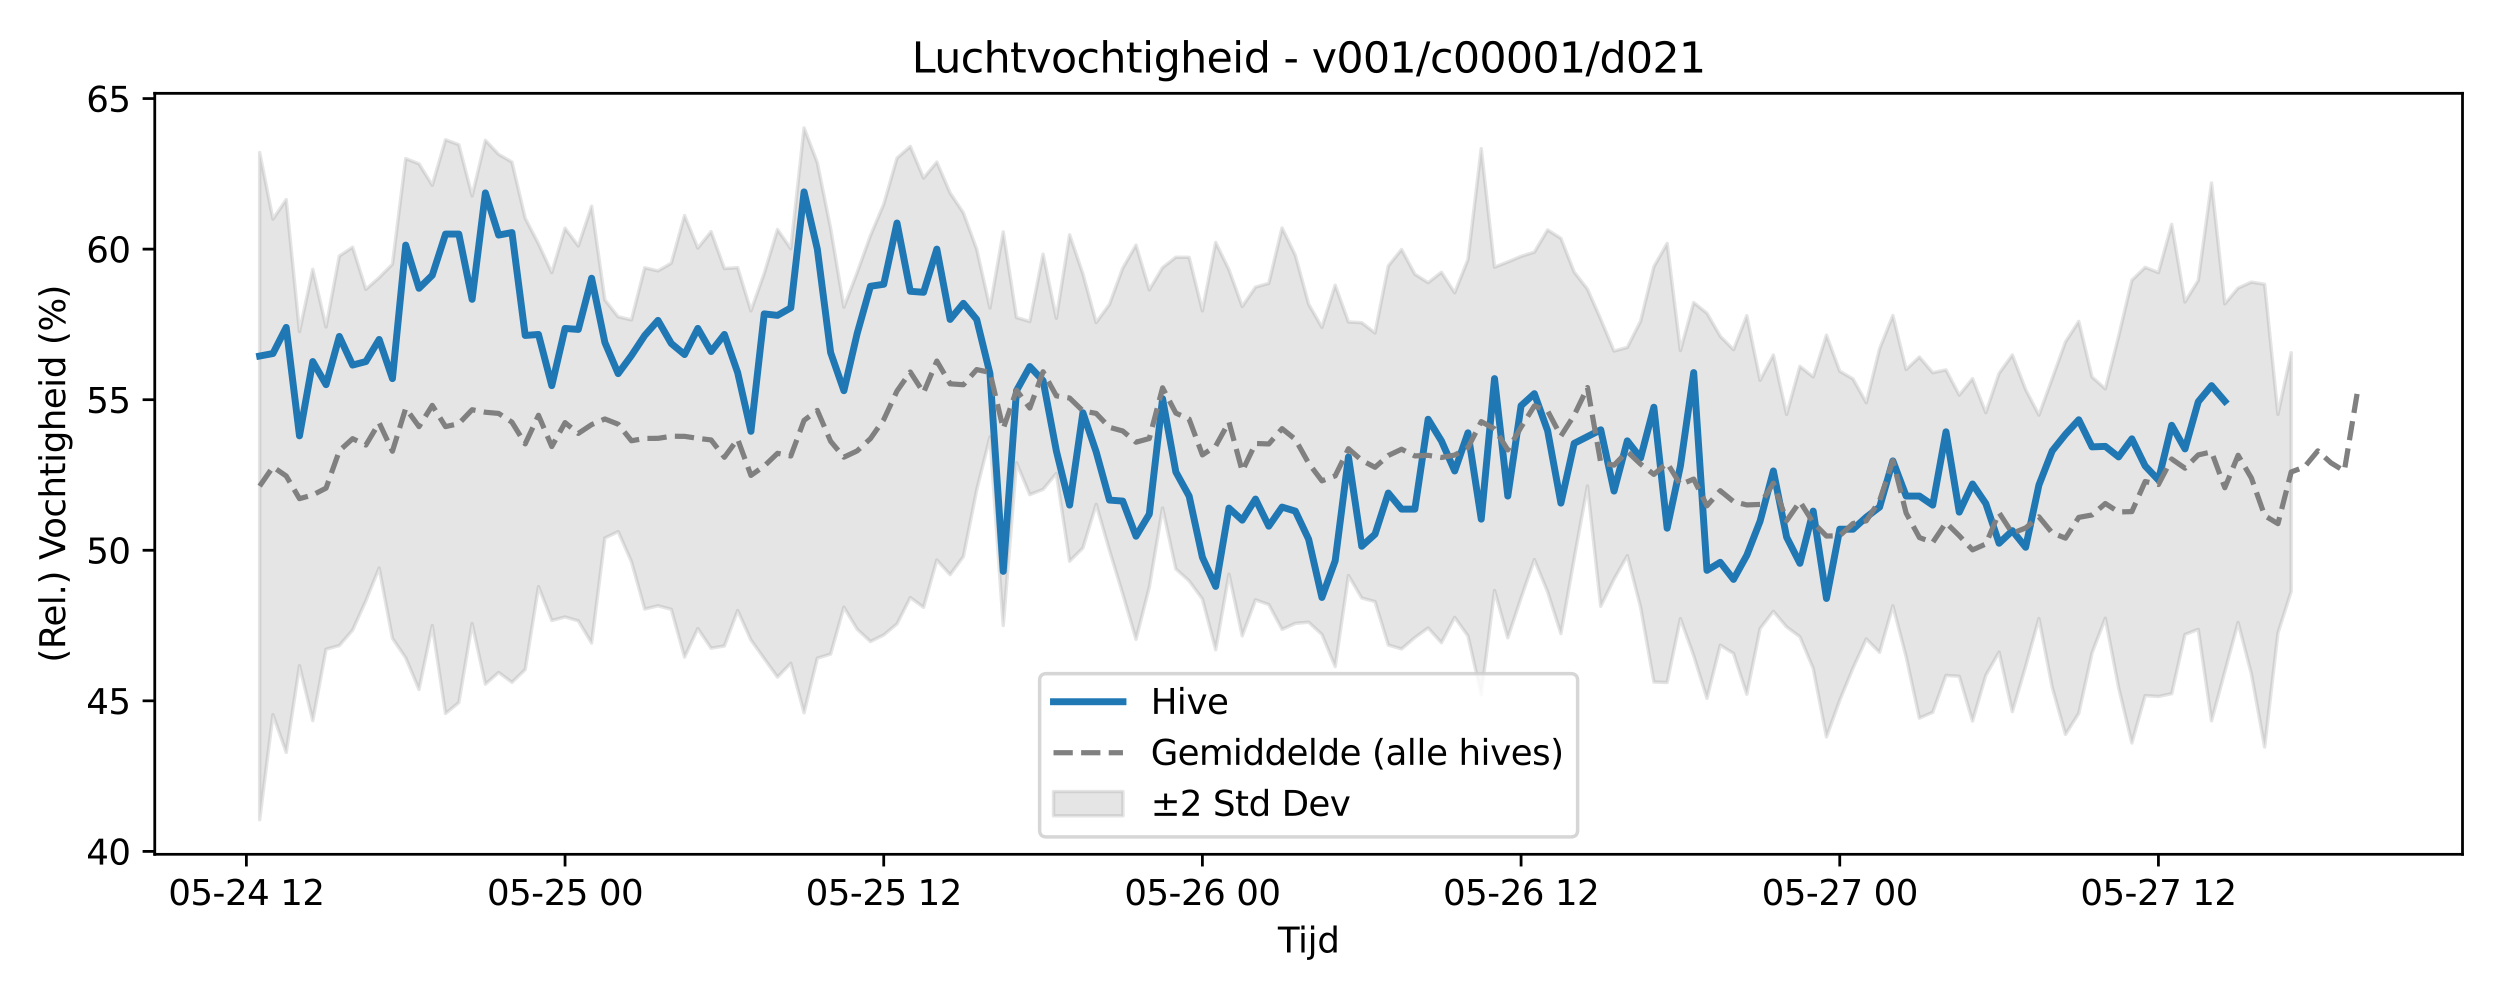 <?xml version="1.0" encoding="utf-8" standalone="no"?>
<!DOCTYPE svg PUBLIC "-//W3C//DTD SVG 1.1//EN"
  "http://www.w3.org/Graphics/SVG/1.1/DTD/svg11.dtd">
<svg xmlns:xlink="http://www.w3.org/1999/xlink" width="720pt" height="288pt" viewBox="0 0 720 288" xmlns="http://www.w3.org/2000/svg" version="1.1">
 <defs>
  <style type="text/css">*{stroke-linejoin: round; stroke-linecap: butt}</style>
 </defs>
 <g id="figure_1">
  <g id="patch_1">
   <path d="M 0 288 
L 720 288 
L 720 0 
L 0 0 
z
" style="fill: #ffffff"/>
  </g>
  <g id="axes_1">
   <g id="patch_2">
    <path d="M 44.57 246.04 
L 709.2 246.04 
L 709.2 26.88 
L 44.57 26.88 
z
" style="fill: #ffffff"/>
   </g>
   <g id="FillBetweenPolyCollection_1">
    <defs>
     <path id="m1ba67d4f57" d="M 74.78 -244.07 
L 74.78 -51.922 
L 78.605 -82.179 
L 82.429 -71.319 
L 86.253 -96.27 
L 90.077 -80.461 
L 93.901 -101.015 
L 97.725 -102.075 
L 101.549 -106.527 
L 105.373 -114.994 
L 109.197 -124.413 
L 113.022 -104.174 
L 116.846 -98.537 
L 120.67 -89.445 
L 124.494 -107.835 
L 128.318 -82.504 
L 132.142 -85.653 
L 135.966 -108.408 
L 139.79 -90.962 
L 143.614 -94.323 
L 147.439 -91.484 
L 151.263 -95.168 
L 155.087 -119.048 
L 158.911 -109.303 
L 162.735 -110.31 
L 166.559 -109.181 
L 170.383 -102.815 
L 174.207 -133.054 
L 178.031 -134.889 
L 181.855 -126.242 
L 185.68 -112.59 
L 189.504 -113.526 
L 193.328 -112.511 
L 197.152 -98.751 
L 200.976 -106.954 
L 204.8 -101.312 
L 208.624 -101.96 
L 212.448 -112.157 
L 216.272 -103.687 
L 220.097 -98.309 
L 223.921 -93.002 
L 227.745 -96.962 
L 231.569 -82.714 
L 235.393 -98.449 
L 239.217 -99.611 
L 243.041 -113.13 
L 246.865 -106.772 
L 250.689 -103.236 
L 254.514 -105.121 
L 258.338 -108.327 
L 262.162 -115.893 
L 265.986 -113.095 
L 269.81 -126.706 
L 273.634 -122.498 
L 277.458 -127.705 
L 281.282 -146.861 
L 285.106 -162.172 
L 288.931 -107.842 
L 292.755 -154.713 
L 296.579 -145.549 
L 300.403 -147.052 
L 304.227 -151.633 
L 308.051 -126.369 
L 311.875 -130.182 
L 315.699 -142.751 
L 319.523 -129.535 
L 323.347 -116.989 
L 327.172 -103.892 
L 330.996 -118.889 
L 334.82 -141.693 
L 338.644 -124.144 
L 342.468 -120.701 
L 346.292 -115.49 
L 350.116 -100.893 
L 353.94 -122.64 
L 357.764 -104.874 
L 361.589 -115.252 
L 365.413 -113.881 
L 369.237 -106.745 
L 373.061 -108.481 
L 376.885 -108.797 
L 380.709 -105.287 
L 384.533 -96.025 
L 388.357 -122.254 
L 392.181 -115.768 
L 396.006 -114.743 
L 399.83 -102.229 
L 403.654 -101.103 
L 407.478 -104.367 
L 411.302 -107.138 
L 415.126 -102.896 
L 418.95 -110.18 
L 422.774 -104.866 
L 426.598 -87.945 
L 430.423 -117.944 
L 434.247 -104.31 
L 438.071 -115.8 
L 441.895 -126.833 
L 445.719 -117.533 
L 449.543 -105.516 
L 453.367 -127.207 
L 457.191 -148.04 
L 461.015 -113.392 
L 464.839 -121.198 
L 468.664 -127.955 
L 472.488 -113.178 
L 476.312 -91.566 
L 480.136 -91.445 
L 483.96 -109.832 
L 487.784 -99.185 
L 491.608 -86.894 
L 495.432 -102.184 
L 499.256 -99.793 
L 503.081 -88.075 
L 506.905 -106.974 
L 510.729 -111.932 
L 514.553 -107.442 
L 518.377 -104.604 
L 522.201 -95.504 
L 526.025 -75.774 
L 529.849 -86.337 
L 533.673 -95.601 
L 537.498 -103.982 
L 541.322 -100.128 
L 545.146 -113.521 
L 548.97 -98.861 
L 552.794 -81.184 
L 556.618 -82.85 
L 560.442 -93.48 
L 564.266 -93.218 
L 568.09 -80.344 
L 571.915 -93.497 
L 575.739 -100.195 
L 579.563 -83.052 
L 583.387 -96.092 
L 587.211 -109.874 
L 591.035 -90.065 
L 594.859 -76.505 
L 598.683 -82.539 
L 602.507 -99.948 
L 606.331 -109.955 
L 610.156 -90.007 
L 613.98 -74.028 
L 617.804 -87.656 
L 621.628 -87.413 
L 625.452 -88.225 
L 629.276 -105.276 
L 633.1 -106.732 
L 636.924 -80.39 
L 640.748 -94.564 
L 644.573 -108.734 
L 648.397 -93.919 
L 652.221 -72.857 
L 656.045 -105.704 
L 659.869 -117.73 
L 659.869 -186.414 
L 659.869 -186.414 
L 656.045 -168.664 
L 652.221 -206.136 
L 648.397 -206.756 
L 644.573 -205.022 
L 640.748 -200.503 
L 636.924 -235.317 
L 633.1 -207.241 
L 629.276 -201.036 
L 625.452 -223.387 
L 621.628 -209.503 
L 617.804 -210.995 
L 613.98 -207.278 
L 610.156 -191.106 
L 606.331 -176.024 
L 602.507 -179.431 
L 598.683 -195.442 
L 594.859 -189.527 
L 591.035 -178.955 
L 587.211 -168.444 
L 583.387 -175.818 
L 579.563 -185.775 
L 575.739 -180.475 
L 571.915 -169.163 
L 568.09 -178.943 
L 564.266 -174.212 
L 560.442 -181.466 
L 556.618 -180.677 
L 552.794 -185.186 
L 548.97 -181.577 
L 545.146 -197.127 
L 541.322 -187.538 
L 537.498 -172.023 
L 533.673 -178.863 
L 529.849 -181.092 
L 526.025 -191.463 
L 522.201 -179.442 
L 518.377 -182.483 
L 514.553 -168.66 
L 510.729 -185.756 
L 506.905 -178.476 
L 503.081 -197.085 
L 499.256 -187.294 
L 495.432 -191.167 
L 491.608 -197.785 
L 487.784 -200.864 
L 483.96 -187.036 
L 480.136 -217.902 
L 476.312 -211.18 
L 472.488 -195.495 
L 468.664 -187.945 
L 464.839 -186.897 
L 461.015 -196.051 
L 457.191 -204.728 
L 453.367 -209.652 
L 449.543 -219.346 
L 445.719 -221.783 
L 441.895 -215.375 
L 438.071 -214.169 
L 434.247 -212.554 
L 430.423 -211.061 
L 426.598 -245.204 
L 422.774 -213.251 
L 418.95 -203.696 
L 415.126 -209.583 
L 411.302 -206.594 
L 407.478 -209.028 
L 403.654 -216.146 
L 399.83 -211.406 
L 396.006 -192.099 
L 392.181 -195.073 
L 388.357 -195.284 
L 384.533 -205.854 
L 380.709 -193.75 
L 376.885 -200.406 
L 373.061 -214.454 
L 369.237 -222.357 
L 365.413 -206.404 
L 361.589 -205.312 
L 357.764 -199.732 
L 353.94 -210.317 
L 350.116 -218.187 
L 346.292 -198.483 
L 342.468 -213.894 
L 338.644 -213.919 
L 334.82 -210.921 
L 330.996 -204.527 
L 327.172 -217.405 
L 323.347 -210.764 
L 319.523 -200.338 
L 315.699 -195.12 
L 311.875 -209.134 
L 308.051 -220.367 
L 304.227 -196.356 
L 300.403 -214.813 
L 296.579 -195.406 
L 292.755 -196.552 
L 288.931 -221.211 
L 285.106 -199.308 
L 281.282 -216.257 
L 277.458 -226.692 
L 273.634 -232.429 
L 269.81 -241.326 
L 265.986 -236.724 
L 262.162 -245.828 
L 258.338 -242.457 
L 254.514 -229.185 
L 250.689 -220.132 
L 246.865 -209.514 
L 243.041 -199.542 
L 239.217 -222.215 
L 235.393 -241.156 
L 231.569 -251.158 
L 227.745 -216.384 
L 223.921 -221.896 
L 220.097 -209.256 
L 216.272 -198.481 
L 212.448 -210.922 
L 208.624 -210.664 
L 204.8 -221.285 
L 200.976 -216.559 
L 197.152 -225.918 
L 193.328 -212.206 
L 189.504 -209.987 
L 185.68 -210.875 
L 181.855 -195.874 
L 178.031 -196.776 
L 174.207 -201.618 
L 170.383 -228.619 
L 166.559 -217.164 
L 162.735 -222.261 
L 158.911 -209.488 
L 155.087 -217.762 
L 151.263 -225.164 
L 147.439 -241.327 
L 143.614 -243.548 
L 139.79 -247.583 
L 135.966 -231.582 
L 132.142 -246.339 
L 128.318 -247.754 
L 124.494 -234.661 
L 120.67 -240.833 
L 116.846 -242.321 
L 113.022 -211.919 
L 109.197 -208.061 
L 105.373 -204.664 
L 101.549 -216.793 
L 97.725 -214.258 
L 93.901 -193.83 
L 90.077 -210.433 
L 86.253 -192.504 
L 82.429 -230.513 
L 78.605 -224.904 
L 74.78 -244.07 
z
" style="stroke: #808080; stroke-opacity: 0.2"/>
    </defs>
    <g clip-path="url(#p83fe1d2a29)">
     <use xlink:href="#m1ba67d4f57" x="0" y="288" style="fill: #808080; fill-opacity: 0.2; stroke: #808080; stroke-opacity: 0.2"/>
    </g>
   </g>
   <g id="matplotlib.axis_1">
    <g id="xtick_1">
     <g id="line2d_1">
      <defs>
       <path id="mbb41860761" d="M 0 0 
L 0 3.5 
" style="stroke: #000000; stroke-width: 0.8"/>
      </defs>
      <g>
       <use xlink:href="#mbb41860761" x="70.956" y="246.04" style="stroke: #000000; stroke-width: 0.8"/>
      </g>
     </g>
     <g id="text_1">
      <!-- 05-24 12 -->
      <g transform="translate(48.476 260.638) scale(0.1 -0.1)">
       <defs>
        <path id="DejaVuSans-30" d="M 2034 4250 
Q 1547 4250 1301 3770 
Q 1056 3291 1056 2328 
Q 1056 1369 1301 889 
Q 1547 409 2034 409 
Q 2525 409 2770 889 
Q 3016 1369 3016 2328 
Q 3016 3291 2770 3770 
Q 2525 4250 2034 4250 
z
M 2034 4750 
Q 2819 4750 3233 4129 
Q 3647 3509 3647 2328 
Q 3647 1150 3233 529 
Q 2819 -91 2034 -91 
Q 1250 -91 836 529 
Q 422 1150 422 2328 
Q 422 3509 836 4129 
Q 1250 4750 2034 4750 
z
" transform="scale(0.016)"/>
        <path id="DejaVuSans-35" d="M 691 4666 
L 3169 4666 
L 3169 4134 
L 1269 4134 
L 1269 2991 
Q 1406 3038 1543 3061 
Q 1681 3084 1819 3084 
Q 2600 3084 3056 2656 
Q 3513 2228 3513 1497 
Q 3513 744 3044 326 
Q 2575 -91 1722 -91 
Q 1428 -91 1123 -41 
Q 819 9 494 109 
L 494 744 
Q 775 591 1075 516 
Q 1375 441 1709 441 
Q 2250 441 2565 725 
Q 2881 1009 2881 1497 
Q 2881 1984 2565 2268 
Q 2250 2553 1709 2553 
Q 1456 2553 1204 2497 
Q 953 2441 691 2322 
L 691 4666 
z
" transform="scale(0.016)"/>
        <path id="DejaVuSans-2d" d="M 313 2009 
L 1997 2009 
L 1997 1497 
L 313 1497 
L 313 2009 
z
" transform="scale(0.016)"/>
        <path id="DejaVuSans-32" d="M 1228 531 
L 3431 531 
L 3431 0 
L 469 0 
L 469 531 
Q 828 903 1448 1529 
Q 2069 2156 2228 2338 
Q 2531 2678 2651 2914 
Q 2772 3150 2772 3378 
Q 2772 3750 2511 3984 
Q 2250 4219 1831 4219 
Q 1534 4219 1204 4116 
Q 875 4013 500 3803 
L 500 4441 
Q 881 4594 1212 4672 
Q 1544 4750 1819 4750 
Q 2544 4750 2975 4387 
Q 3406 4025 3406 3419 
Q 3406 3131 3298 2873 
Q 3191 2616 2906 2266 
Q 2828 2175 2409 1742 
Q 1991 1309 1228 531 
z
" transform="scale(0.016)"/>
        <path id="DejaVuSans-34" d="M 2419 4116 
L 825 1625 
L 2419 1625 
L 2419 4116 
z
M 2253 4666 
L 3047 4666 
L 3047 1625 
L 3713 1625 
L 3713 1100 
L 3047 1100 
L 3047 0 
L 2419 0 
L 2419 1100 
L 313 1100 
L 313 1709 
L 2253 4666 
z
" transform="scale(0.016)"/>
        <path id="DejaVuSans-20" transform="scale(0.016)"/>
        <path id="DejaVuSans-31" d="M 794 531 
L 1825 531 
L 1825 4091 
L 703 3866 
L 703 4441 
L 1819 4666 
L 2450 4666 
L 2450 531 
L 3481 531 
L 3481 0 
L 794 0 
L 794 531 
z
" transform="scale(0.016)"/>
       </defs>
       <use xlink:href="#DejaVuSans-30"/>
       <use xlink:href="#DejaVuSans-35" transform="translate(63.623 0)"/>
       <use xlink:href="#DejaVuSans-2d" transform="translate(127.246 0)"/>
       <use xlink:href="#DejaVuSans-32" transform="translate(163.33 0)"/>
       <use xlink:href="#DejaVuSans-34" transform="translate(226.953 0)"/>
       <use xlink:href="#DejaVuSans-20" transform="translate(290.576 0)"/>
       <use xlink:href="#DejaVuSans-31" transform="translate(322.363 0)"/>
       <use xlink:href="#DejaVuSans-32" transform="translate(385.986 0)"/>
      </g>
     </g>
    </g>
    <g id="xtick_2">
     <g id="line2d_2">
      <g>
       <use xlink:href="#mbb41860761" x="162.735" y="246.04" style="stroke: #000000; stroke-width: 0.8"/>
      </g>
     </g>
     <g id="text_2">
      <!-- 05-25 00 -->
      <g transform="translate(140.254 260.638) scale(0.1 -0.1)">
       <use xlink:href="#DejaVuSans-30"/>
       <use xlink:href="#DejaVuSans-35" transform="translate(63.623 0)"/>
       <use xlink:href="#DejaVuSans-2d" transform="translate(127.246 0)"/>
       <use xlink:href="#DejaVuSans-32" transform="translate(163.33 0)"/>
       <use xlink:href="#DejaVuSans-35" transform="translate(226.953 0)"/>
       <use xlink:href="#DejaVuSans-20" transform="translate(290.576 0)"/>
       <use xlink:href="#DejaVuSans-30" transform="translate(322.363 0)"/>
       <use xlink:href="#DejaVuSans-30" transform="translate(385.986 0)"/>
      </g>
     </g>
    </g>
    <g id="xtick_3">
     <g id="line2d_3">
      <g>
       <use xlink:href="#mbb41860761" x="254.514" y="246.04" style="stroke: #000000; stroke-width: 0.8"/>
      </g>
     </g>
     <g id="text_3">
      <!-- 05-25 12 -->
      <g transform="translate(232.033 260.638) scale(0.1 -0.1)">
       <use xlink:href="#DejaVuSans-30"/>
       <use xlink:href="#DejaVuSans-35" transform="translate(63.623 0)"/>
       <use xlink:href="#DejaVuSans-2d" transform="translate(127.246 0)"/>
       <use xlink:href="#DejaVuSans-32" transform="translate(163.33 0)"/>
       <use xlink:href="#DejaVuSans-35" transform="translate(226.953 0)"/>
       <use xlink:href="#DejaVuSans-20" transform="translate(290.576 0)"/>
       <use xlink:href="#DejaVuSans-31" transform="translate(322.363 0)"/>
       <use xlink:href="#DejaVuSans-32" transform="translate(385.986 0)"/>
      </g>
     </g>
    </g>
    <g id="xtick_4">
     <g id="line2d_4">
      <g>
       <use xlink:href="#mbb41860761" x="346.292" y="246.04" style="stroke: #000000; stroke-width: 0.8"/>
      </g>
     </g>
     <g id="text_4">
      <!-- 05-26 00 -->
      <g transform="translate(323.812 260.638) scale(0.1 -0.1)">
       <defs>
        <path id="DejaVuSans-36" d="M 2113 2584 
Q 1688 2584 1439 2293 
Q 1191 2003 1191 1497 
Q 1191 994 1439 701 
Q 1688 409 2113 409 
Q 2538 409 2786 701 
Q 3034 994 3034 1497 
Q 3034 2003 2786 2293 
Q 2538 2584 2113 2584 
z
M 3366 4563 
L 3366 3988 
Q 3128 4100 2886 4159 
Q 2644 4219 2406 4219 
Q 1781 4219 1451 3797 
Q 1122 3375 1075 2522 
Q 1259 2794 1537 2939 
Q 1816 3084 2150 3084 
Q 2853 3084 3261 2657 
Q 3669 2231 3669 1497 
Q 3669 778 3244 343 
Q 2819 -91 2113 -91 
Q 1303 -91 875 529 
Q 447 1150 447 2328 
Q 447 3434 972 4092 
Q 1497 4750 2381 4750 
Q 2619 4750 2861 4703 
Q 3103 4656 3366 4563 
z
" transform="scale(0.016)"/>
       </defs>
       <use xlink:href="#DejaVuSans-30"/>
       <use xlink:href="#DejaVuSans-35" transform="translate(63.623 0)"/>
       <use xlink:href="#DejaVuSans-2d" transform="translate(127.246 0)"/>
       <use xlink:href="#DejaVuSans-32" transform="translate(163.33 0)"/>
       <use xlink:href="#DejaVuSans-36" transform="translate(226.953 0)"/>
       <use xlink:href="#DejaVuSans-20" transform="translate(290.576 0)"/>
       <use xlink:href="#DejaVuSans-30" transform="translate(322.363 0)"/>
       <use xlink:href="#DejaVuSans-30" transform="translate(385.986 0)"/>
      </g>
     </g>
    </g>
    <g id="xtick_5">
     <g id="line2d_5">
      <g>
       <use xlink:href="#mbb41860761" x="438.071" y="246.04" style="stroke: #000000; stroke-width: 0.8"/>
      </g>
     </g>
     <g id="text_5">
      <!-- 05-26 12 -->
      <g transform="translate(415.59 260.638) scale(0.1 -0.1)">
       <use xlink:href="#DejaVuSans-30"/>
       <use xlink:href="#DejaVuSans-35" transform="translate(63.623 0)"/>
       <use xlink:href="#DejaVuSans-2d" transform="translate(127.246 0)"/>
       <use xlink:href="#DejaVuSans-32" transform="translate(163.33 0)"/>
       <use xlink:href="#DejaVuSans-36" transform="translate(226.953 0)"/>
       <use xlink:href="#DejaVuSans-20" transform="translate(290.576 0)"/>
       <use xlink:href="#DejaVuSans-31" transform="translate(322.363 0)"/>
       <use xlink:href="#DejaVuSans-32" transform="translate(385.986 0)"/>
      </g>
     </g>
    </g>
    <g id="xtick_6">
     <g id="line2d_6">
      <g>
       <use xlink:href="#mbb41860761" x="529.849" y="246.04" style="stroke: #000000; stroke-width: 0.8"/>
      </g>
     </g>
     <g id="text_6">
      <!-- 05-27 00 -->
      <g transform="translate(507.369 260.638) scale(0.1 -0.1)">
       <defs>
        <path id="DejaVuSans-37" d="M 525 4666 
L 3525 4666 
L 3525 4397 
L 1831 0 
L 1172 0 
L 2766 4134 
L 525 4134 
L 525 4666 
z
" transform="scale(0.016)"/>
       </defs>
       <use xlink:href="#DejaVuSans-30"/>
       <use xlink:href="#DejaVuSans-35" transform="translate(63.623 0)"/>
       <use xlink:href="#DejaVuSans-2d" transform="translate(127.246 0)"/>
       <use xlink:href="#DejaVuSans-32" transform="translate(163.33 0)"/>
       <use xlink:href="#DejaVuSans-37" transform="translate(226.953 0)"/>
       <use xlink:href="#DejaVuSans-20" transform="translate(290.576 0)"/>
       <use xlink:href="#DejaVuSans-30" transform="translate(322.363 0)"/>
       <use xlink:href="#DejaVuSans-30" transform="translate(385.986 0)"/>
      </g>
     </g>
    </g>
    <g id="xtick_7">
     <g id="line2d_7">
      <g>
       <use xlink:href="#mbb41860761" x="621.628" y="246.04" style="stroke: #000000; stroke-width: 0.8"/>
      </g>
     </g>
     <g id="text_7">
      <!-- 05-27 12 -->
      <g transform="translate(599.147 260.638) scale(0.1 -0.1)">
       <use xlink:href="#DejaVuSans-30"/>
       <use xlink:href="#DejaVuSans-35" transform="translate(63.623 0)"/>
       <use xlink:href="#DejaVuSans-2d" transform="translate(127.246 0)"/>
       <use xlink:href="#DejaVuSans-32" transform="translate(163.33 0)"/>
       <use xlink:href="#DejaVuSans-37" transform="translate(226.953 0)"/>
       <use xlink:href="#DejaVuSans-20" transform="translate(290.576 0)"/>
       <use xlink:href="#DejaVuSans-31" transform="translate(322.363 0)"/>
       <use xlink:href="#DejaVuSans-32" transform="translate(385.986 0)"/>
      </g>
     </g>
    </g>
    <g id="text_8">
     <!-- Tijd -->
     <g transform="translate(368.035 274.317) scale(0.1 -0.1)">
      <defs>
       <path id="DejaVuSans-54" d="M -19 4666 
L 3928 4666 
L 3928 4134 
L 2272 4134 
L 2272 0 
L 1638 0 
L 1638 4134 
L -19 4134 
L -19 4666 
z
" transform="scale(0.016)"/>
       <path id="DejaVuSans-69" d="M 603 3500 
L 1178 3500 
L 1178 0 
L 603 0 
L 603 3500 
z
M 603 4863 
L 1178 4863 
L 1178 4134 
L 603 4134 
L 603 4863 
z
" transform="scale(0.016)"/>
       <path id="DejaVuSans-6a" d="M 603 3500 
L 1178 3500 
L 1178 -63 
Q 1178 -731 923 -1031 
Q 669 -1331 103 -1331 
L -116 -1331 
L -116 -844 
L 38 -844 
Q 366 -844 484 -692 
Q 603 -541 603 -63 
L 603 3500 
z
M 603 4863 
L 1178 4863 
L 1178 4134 
L 603 4134 
L 603 4863 
z
" transform="scale(0.016)"/>
       <path id="DejaVuSans-64" d="M 2906 2969 
L 2906 4863 
L 3481 4863 
L 3481 0 
L 2906 0 
L 2906 525 
Q 2725 213 2448 61 
Q 2172 -91 1784 -91 
Q 1150 -91 751 415 
Q 353 922 353 1747 
Q 353 2572 751 3078 
Q 1150 3584 1784 3584 
Q 2172 3584 2448 3432 
Q 2725 3281 2906 2969 
z
M 947 1747 
Q 947 1113 1208 752 
Q 1469 391 1925 391 
Q 2381 391 2643 752 
Q 2906 1113 2906 1747 
Q 2906 2381 2643 2742 
Q 2381 3103 1925 3103 
Q 1469 3103 1208 2742 
Q 947 2381 947 1747 
z
" transform="scale(0.016)"/>
      </defs>
      <use xlink:href="#DejaVuSans-54"/>
      <use xlink:href="#DejaVuSans-69" transform="translate(57.959 0)"/>
      <use xlink:href="#DejaVuSans-6a" transform="translate(85.742 0)"/>
      <use xlink:href="#DejaVuSans-64" transform="translate(113.525 0)"/>
     </g>
    </g>
   </g>
   <g id="matplotlib.axis_2">
    <g id="ytick_1">
     <g id="line2d_8">
      <defs>
       <path id="md79ba6d463" d="M 0 0 
L -3.5 0 
" style="stroke: #000000; stroke-width: 0.8"/>
      </defs>
      <g>
       <use xlink:href="#md79ba6d463" x="44.57" y="245.203" style="stroke: #000000; stroke-width: 0.8"/>
      </g>
     </g>
     <g id="text_9">
      <!-- 40 -->
      <g transform="translate(24.845 249.003) scale(0.1 -0.1)">
       <use xlink:href="#DejaVuSans-34"/>
       <use xlink:href="#DejaVuSans-30" transform="translate(63.623 0)"/>
      </g>
     </g>
    </g>
    <g id="ytick_2">
     <g id="line2d_9">
      <g>
       <use xlink:href="#md79ba6d463" x="44.57" y="201.84" style="stroke: #000000; stroke-width: 0.8"/>
      </g>
     </g>
     <g id="text_10">
      <!-- 45 -->
      <g transform="translate(24.845 205.639) scale(0.1 -0.1)">
       <use xlink:href="#DejaVuSans-34"/>
       <use xlink:href="#DejaVuSans-35" transform="translate(63.623 0)"/>
      </g>
     </g>
    </g>
    <g id="ytick_3">
     <g id="line2d_10">
      <g>
       <use xlink:href="#md79ba6d463" x="44.57" y="158.477" style="stroke: #000000; stroke-width: 0.8"/>
      </g>
     </g>
     <g id="text_11">
      <!-- 50 -->
      <g transform="translate(24.845 162.276) scale(0.1 -0.1)">
       <use xlink:href="#DejaVuSans-35"/>
       <use xlink:href="#DejaVuSans-30" transform="translate(63.623 0)"/>
      </g>
     </g>
    </g>
    <g id="ytick_4">
     <g id="line2d_11">
      <g>
       <use xlink:href="#md79ba6d463" x="44.57" y="115.114" style="stroke: #000000; stroke-width: 0.8"/>
      </g>
     </g>
     <g id="text_12">
      <!-- 55 -->
      <g transform="translate(24.845 118.913) scale(0.1 -0.1)">
       <use xlink:href="#DejaVuSans-35"/>
       <use xlink:href="#DejaVuSans-35" transform="translate(63.623 0)"/>
      </g>
     </g>
    </g>
    <g id="ytick_5">
     <g id="line2d_12">
      <g>
       <use xlink:href="#md79ba6d463" x="44.57" y="71.751" style="stroke: #000000; stroke-width: 0.8"/>
      </g>
     </g>
     <g id="text_13">
      <!-- 60 -->
      <g transform="translate(24.845 75.55) scale(0.1 -0.1)">
       <use xlink:href="#DejaVuSans-36"/>
       <use xlink:href="#DejaVuSans-30" transform="translate(63.623 0)"/>
      </g>
     </g>
    </g>
    <g id="ytick_6">
     <g id="line2d_13">
      <g>
       <use xlink:href="#md79ba6d463" x="44.57" y="28.387" style="stroke: #000000; stroke-width: 0.8"/>
      </g>
     </g>
     <g id="text_14">
      <!-- 65 -->
      <g transform="translate(24.845 32.187) scale(0.1 -0.1)">
       <use xlink:href="#DejaVuSans-36"/>
       <use xlink:href="#DejaVuSans-35" transform="translate(63.623 0)"/>
      </g>
     </g>
    </g>
    <g id="text_15">
     <!-- (Rel.) Vochtigheid (%) -->
     <g transform="translate(18.765 190.838) rotate(-90) scale(0.1 -0.1)">
      <defs>
       <path id="DejaVuSans-28" d="M 1984 4856 
Q 1566 4138 1362 3434 
Q 1159 2731 1159 2009 
Q 1159 1288 1364 580 
Q 1569 -128 1984 -844 
L 1484 -844 
Q 1016 -109 783 600 
Q 550 1309 550 2009 
Q 550 2706 781 3412 
Q 1013 4119 1484 4856 
L 1984 4856 
z
" transform="scale(0.016)"/>
       <path id="DejaVuSans-52" d="M 2841 2188 
Q 3044 2119 3236 1894 
Q 3428 1669 3622 1275 
L 4263 0 
L 3584 0 
L 2988 1197 
Q 2756 1666 2539 1819 
Q 2322 1972 1947 1972 
L 1259 1972 
L 1259 0 
L 628 0 
L 628 4666 
L 2053 4666 
Q 2853 4666 3247 4331 
Q 3641 3997 3641 3322 
Q 3641 2881 3436 2590 
Q 3231 2300 2841 2188 
z
M 1259 4147 
L 1259 2491 
L 2053 2491 
Q 2509 2491 2742 2702 
Q 2975 2913 2975 3322 
Q 2975 3731 2742 3939 
Q 2509 4147 2053 4147 
L 1259 4147 
z
" transform="scale(0.016)"/>
       <path id="DejaVuSans-65" d="M 3597 1894 
L 3597 1613 
L 953 1613 
Q 991 1019 1311 708 
Q 1631 397 2203 397 
Q 2534 397 2845 478 
Q 3156 559 3463 722 
L 3463 178 
Q 3153 47 2828 -22 
Q 2503 -91 2169 -91 
Q 1331 -91 842 396 
Q 353 884 353 1716 
Q 353 2575 817 3079 
Q 1281 3584 2069 3584 
Q 2775 3584 3186 3129 
Q 3597 2675 3597 1894 
z
M 3022 2063 
Q 3016 2534 2758 2815 
Q 2500 3097 2075 3097 
Q 1594 3097 1305 2825 
Q 1016 2553 972 2059 
L 3022 2063 
z
" transform="scale(0.016)"/>
       <path id="DejaVuSans-6c" d="M 603 4863 
L 1178 4863 
L 1178 0 
L 603 0 
L 603 4863 
z
" transform="scale(0.016)"/>
       <path id="DejaVuSans-2e" d="M 684 794 
L 1344 794 
L 1344 0 
L 684 0 
L 684 794 
z
" transform="scale(0.016)"/>
       <path id="DejaVuSans-29" d="M 513 4856 
L 1013 4856 
Q 1481 4119 1714 3412 
Q 1947 2706 1947 2009 
Q 1947 1309 1714 600 
Q 1481 -109 1013 -844 
L 513 -844 
Q 928 -128 1133 580 
Q 1338 1288 1338 2009 
Q 1338 2731 1133 3434 
Q 928 4138 513 4856 
z
" transform="scale(0.016)"/>
       <path id="DejaVuSans-56" d="M 1831 0 
L 50 4666 
L 709 4666 
L 2188 738 
L 3669 4666 
L 4325 4666 
L 2547 0 
L 1831 0 
z
" transform="scale(0.016)"/>
       <path id="DejaVuSans-6f" d="M 1959 3097 
Q 1497 3097 1228 2736 
Q 959 2375 959 1747 
Q 959 1119 1226 758 
Q 1494 397 1959 397 
Q 2419 397 2687 759 
Q 2956 1122 2956 1747 
Q 2956 2369 2687 2733 
Q 2419 3097 1959 3097 
z
M 1959 3584 
Q 2709 3584 3137 3096 
Q 3566 2609 3566 1747 
Q 3566 888 3137 398 
Q 2709 -91 1959 -91 
Q 1206 -91 779 398 
Q 353 888 353 1747 
Q 353 2609 779 3096 
Q 1206 3584 1959 3584 
z
" transform="scale(0.016)"/>
       <path id="DejaVuSans-63" d="M 3122 3366 
L 3122 2828 
Q 2878 2963 2633 3030 
Q 2388 3097 2138 3097 
Q 1578 3097 1268 2742 
Q 959 2388 959 1747 
Q 959 1106 1268 751 
Q 1578 397 2138 397 
Q 2388 397 2633 464 
Q 2878 531 3122 666 
L 3122 134 
Q 2881 22 2623 -34 
Q 2366 -91 2075 -91 
Q 1284 -91 818 406 
Q 353 903 353 1747 
Q 353 2603 823 3093 
Q 1294 3584 2113 3584 
Q 2378 3584 2631 3529 
Q 2884 3475 3122 3366 
z
" transform="scale(0.016)"/>
       <path id="DejaVuSans-68" d="M 3513 2113 
L 3513 0 
L 2938 0 
L 2938 2094 
Q 2938 2591 2744 2837 
Q 2550 3084 2163 3084 
Q 1697 3084 1428 2787 
Q 1159 2491 1159 1978 
L 1159 0 
L 581 0 
L 581 4863 
L 1159 4863 
L 1159 2956 
Q 1366 3272 1645 3428 
Q 1925 3584 2291 3584 
Q 2894 3584 3203 3211 
Q 3513 2838 3513 2113 
z
" transform="scale(0.016)"/>
       <path id="DejaVuSans-74" d="M 1172 4494 
L 1172 3500 
L 2356 3500 
L 2356 3053 
L 1172 3053 
L 1172 1153 
Q 1172 725 1289 603 
Q 1406 481 1766 481 
L 2356 481 
L 2356 0 
L 1766 0 
Q 1100 0 847 248 
Q 594 497 594 1153 
L 594 3053 
L 172 3053 
L 172 3500 
L 594 3500 
L 594 4494 
L 1172 4494 
z
" transform="scale(0.016)"/>
       <path id="DejaVuSans-67" d="M 2906 1791 
Q 2906 2416 2648 2759 
Q 2391 3103 1925 3103 
Q 1463 3103 1205 2759 
Q 947 2416 947 1791 
Q 947 1169 1205 825 
Q 1463 481 1925 481 
Q 2391 481 2648 825 
Q 2906 1169 2906 1791 
z
M 3481 434 
Q 3481 -459 3084 -895 
Q 2688 -1331 1869 -1331 
Q 1566 -1331 1297 -1286 
Q 1028 -1241 775 -1147 
L 775 -588 
Q 1028 -725 1275 -790 
Q 1522 -856 1778 -856 
Q 2344 -856 2625 -561 
Q 2906 -266 2906 331 
L 2906 616 
Q 2728 306 2450 153 
Q 2172 0 1784 0 
Q 1141 0 747 490 
Q 353 981 353 1791 
Q 353 2603 747 3093 
Q 1141 3584 1784 3584 
Q 2172 3584 2450 3431 
Q 2728 3278 2906 2969 
L 2906 3500 
L 3481 3500 
L 3481 434 
z
" transform="scale(0.016)"/>
       <path id="DejaVuSans-25" d="M 4653 2053 
Q 4381 2053 4226 1822 
Q 4072 1591 4072 1178 
Q 4072 772 4226 539 
Q 4381 306 4653 306 
Q 4919 306 5073 539 
Q 5228 772 5228 1178 
Q 5228 1588 5073 1820 
Q 4919 2053 4653 2053 
z
M 4653 2450 
Q 5147 2450 5437 2106 
Q 5728 1763 5728 1178 
Q 5728 594 5436 251 
Q 5144 -91 4653 -91 
Q 4153 -91 3862 251 
Q 3572 594 3572 1178 
Q 3572 1766 3864 2108 
Q 4156 2450 4653 2450 
z
M 1428 4353 
Q 1159 4353 1004 4120 
Q 850 3888 850 3481 
Q 850 3069 1003 2837 
Q 1156 2606 1428 2606 
Q 1700 2606 1854 2837 
Q 2009 3069 2009 3481 
Q 2009 3884 1853 4118 
Q 1697 4353 1428 4353 
z
M 4250 4750 
L 4750 4750 
L 1831 -91 
L 1331 -91 
L 4250 4750 
z
M 1428 4750 
Q 1922 4750 2215 4408 
Q 2509 4066 2509 3481 
Q 2509 2891 2217 2550 
Q 1925 2209 1428 2209 
Q 931 2209 642 2551 
Q 353 2894 353 3481 
Q 353 4063 643 4406 
Q 934 4750 1428 4750 
z
" transform="scale(0.016)"/>
      </defs>
      <use xlink:href="#DejaVuSans-28"/>
      <use xlink:href="#DejaVuSans-52" transform="translate(39.014 0)"/>
      <use xlink:href="#DejaVuSans-65" transform="translate(103.996 0)"/>
      <use xlink:href="#DejaVuSans-6c" transform="translate(165.52 0)"/>
      <use xlink:href="#DejaVuSans-2e" transform="translate(193.303 0)"/>
      <use xlink:href="#DejaVuSans-29" transform="translate(225.09 0)"/>
      <use xlink:href="#DejaVuSans-20" transform="translate(264.104 0)"/>
      <use xlink:href="#DejaVuSans-56" transform="translate(295.891 0)"/>
      <use xlink:href="#DejaVuSans-6f" transform="translate(356.549 0)"/>
      <use xlink:href="#DejaVuSans-63" transform="translate(417.73 0)"/>
      <use xlink:href="#DejaVuSans-68" transform="translate(472.711 0)"/>
      <use xlink:href="#DejaVuSans-74" transform="translate(536.09 0)"/>
      <use xlink:href="#DejaVuSans-69" transform="translate(575.299 0)"/>
      <use xlink:href="#DejaVuSans-67" transform="translate(603.082 0)"/>
      <use xlink:href="#DejaVuSans-68" transform="translate(666.559 0)"/>
      <use xlink:href="#DejaVuSans-65" transform="translate(729.938 0)"/>
      <use xlink:href="#DejaVuSans-69" transform="translate(791.461 0)"/>
      <use xlink:href="#DejaVuSans-64" transform="translate(819.244 0)"/>
      <use xlink:href="#DejaVuSans-20" transform="translate(882.721 0)"/>
      <use xlink:href="#DejaVuSans-28" transform="translate(914.508 0)"/>
      <use xlink:href="#DejaVuSans-25" transform="translate(953.521 0)"/>
      <use xlink:href="#DejaVuSans-29" transform="translate(1048.541 0)"/>
     </g>
    </g>
   </g>
   <g id="line2d_14">
    <path d="M 74.78 102.538 
L 78.605 101.816 
L 82.429 94.299 
L 86.253 125.521 
L 90.077 104.128 
L 93.901 110.777 
L 97.725 96.901 
L 101.549 105.14 
L 105.373 104.128 
L 109.197 97.768 
L 113.022 109.043 
L 116.846 70.594 
L 120.67 83.025 
L 124.494 79.267 
L 128.318 67.414 
L 132.142 67.414 
L 135.966 86.205 
L 139.79 55.562 
L 143.614 67.703 
L 147.439 66.981 
L 151.263 96.612 
L 155.087 96.323 
L 158.911 111.067 
L 162.735 94.588 
L 166.559 94.878 
L 170.383 80.134 
L 174.207 98.636 
L 178.031 107.597 
L 181.855 102.394 
L 185.68 96.612 
L 189.504 92.276 
L 193.328 98.925 
L 197.152 102.105 
L 200.976 94.588 
L 204.8 101.238 
L 208.624 96.323 
L 212.448 107.308 
L 216.272 124.22 
L 220.097 90.397 
L 223.921 90.83 
L 227.745 88.662 
L 231.569 55.273 
L 235.393 71.751 
L 239.217 101.527 
L 243.041 112.512 
L 246.865 96.034 
L 250.689 82.447 
L 254.514 81.869 
L 258.338 64.234 
L 262.162 83.892 
L 265.986 84.181 
L 269.81 71.751 
L 273.634 91.987 
L 277.458 87.361 
L 281.282 91.987 
L 285.106 107.597 
L 288.931 164.548 
L 292.755 112.512 
L 296.579 105.574 
L 300.403 109.621 
L 304.227 129.857 
L 308.051 145.468 
L 311.875 118.872 
L 315.699 130.146 
L 319.523 144.023 
L 323.347 144.312 
L 327.172 154.43 
L 330.996 148.07 
L 334.82 114.825 
L 338.644 135.928 
L 342.468 142.866 
L 346.292 160.501 
L 350.116 168.884 
L 353.94 146.335 
L 357.764 149.804 
L 361.589 143.733 
L 365.413 151.539 
L 369.237 146.046 
L 373.061 147.203 
L 376.885 155.297 
L 380.709 172.064 
L 384.533 161.512 
L 388.357 131.592 
L 392.181 157.321 
L 396.006 153.852 
L 399.83 141.999 
L 403.654 146.624 
L 407.478 146.624 
L 411.302 120.751 
L 415.126 126.966 
L 418.95 135.639 
L 422.774 124.654 
L 426.598 149.515 
L 430.423 109.043 
L 434.247 142.866 
L 438.071 116.848 
L 441.895 113.379 
L 445.719 124.075 
L 449.543 144.89 
L 453.367 127.689 
L 461.015 123.786 
L 464.839 141.421 
L 468.664 126.966 
L 472.488 131.881 
L 476.312 117.282 
L 480.136 152.117 
L 483.96 134.194 
L 487.784 107.308 
L 491.608 164.259 
L 495.432 161.946 
L 499.256 166.861 
L 503.081 159.922 
L 506.905 150.093 
L 510.729 135.639 
L 514.553 154.719 
L 518.377 162.235 
L 522.201 147.203 
L 526.025 172.353 
L 529.849 152.406 
L 533.673 152.406 
L 537.498 148.937 
L 541.322 146.046 
L 545.146 132.748 
L 548.97 142.866 
L 552.794 142.866 
L 556.618 145.468 
L 560.442 124.365 
L 564.266 147.492 
L 568.09 139.397 
L 571.915 145.034 
L 575.739 156.453 
L 579.563 152.84 
L 583.387 157.61 
L 587.211 139.686 
L 591.035 129.857 
L 594.859 125.087 
L 598.683 120.896 
L 602.507 128.701 
L 606.331 128.556 
L 610.156 131.592 
L 613.98 126.388 
L 617.804 134.194 
L 621.628 138.241 
L 625.452 122.485 
L 629.276 129.279 
L 633.1 115.692 
L 636.924 111.067 
L 640.748 115.547 
L 640.748 115.547 
" clip-path="url(#p83fe1d2a29)" style="fill: none; stroke: #1f77b4; stroke-width: 2; stroke-linecap: square"/>
   </g>
   <g id="line2d_15">
    <path d="M 74.78 140.004 
L 78.605 134.459 
L 82.429 137.084 
L 86.253 143.613 
L 90.077 142.553 
L 93.901 140.578 
L 97.725 129.833 
L 101.549 126.34 
L 105.373 128.171 
L 109.197 121.763 
L 113.022 129.954 
L 116.846 117.571 
L 120.67 122.861 
L 124.494 116.752 
L 128.318 122.871 
L 132.142 122.004 
L 135.966 118.005 
L 139.79 118.727 
L 143.614 119.065 
L 147.439 121.594 
L 151.263 127.834 
L 155.087 119.595 
L 158.911 128.605 
L 162.735 121.715 
L 166.559 124.827 
L 170.383 122.283 
L 174.207 120.664 
L 178.031 122.167 
L 181.855 126.942 
L 185.68 126.268 
L 189.504 126.244 
L 193.328 125.641 
L 197.152 125.665 
L 200.976 126.244 
L 204.8 126.701 
L 208.624 131.688 
L 212.448 126.46 
L 216.272 136.916 
L 220.097 134.218 
L 223.921 130.551 
L 227.745 131.327 
L 231.569 121.064 
L 235.393 118.197 
L 239.217 127.087 
L 243.041 131.664 
L 246.865 129.857 
L 250.689 126.316 
L 254.514 120.847 
L 258.338 112.608 
L 262.162 107.14 
L 265.986 113.09 
L 269.81 103.984 
L 273.634 110.537 
L 277.458 110.802 
L 281.282 106.441 
L 285.106 107.26 
L 288.931 123.473 
L 292.755 112.367 
L 296.579 117.523 
L 300.403 107.067 
L 304.227 114.006 
L 308.051 114.632 
L 311.875 118.342 
L 315.699 119.065 
L 319.523 123.064 
L 323.347 124.124 
L 327.172 127.352 
L 330.996 126.292 
L 334.82 111.693 
L 338.644 118.968 
L 342.468 120.703 
L 346.292 131.014 
L 350.116 128.46 
L 353.94 121.522 
L 357.764 135.697 
L 361.589 127.718 
L 365.413 127.858 
L 369.237 123.449 
L 373.061 126.533 
L 376.885 133.399 
L 380.709 138.482 
L 384.533 137.06 
L 388.357 129.231 
L 392.181 132.579 
L 396.006 134.579 
L 399.83 131.182 
L 403.654 129.375 
L 407.478 131.303 
L 411.302 131.134 
L 415.126 131.76 
L 418.95 131.062 
L 422.774 128.942 
L 426.598 121.426 
L 430.423 123.497 
L 434.247 129.568 
L 438.071 123.015 
L 441.895 116.896 
L 445.719 118.342 
L 449.543 125.569 
L 453.367 119.571 
L 457.191 111.616 
L 461.015 133.278 
L 464.839 133.953 
L 468.664 130.05 
L 472.488 133.664 
L 476.312 136.627 
L 480.136 133.326 
L 483.96 139.566 
L 487.784 137.976 
L 491.608 145.661 
L 495.432 141.324 
L 499.256 144.456 
L 503.081 145.42 
L 506.905 145.275 
L 510.729 139.156 
L 514.553 149.949 
L 518.377 144.456 
L 522.201 150.527 
L 526.025 154.382 
L 529.849 154.285 
L 533.673 150.768 
L 537.498 149.997 
L 541.322 144.167 
L 545.146 132.676 
L 548.97 147.781 
L 552.794 154.815 
L 556.618 156.237 
L 560.442 150.527 
L 564.266 154.285 
L 568.09 158.357 
L 571.915 156.67 
L 575.739 147.665 
L 579.563 153.587 
L 583.387 152.045 
L 587.211 148.841 
L 591.035 153.49 
L 594.859 154.984 
L 598.683 149.009 
L 602.507 148.311 
L 606.331 145.01 
L 610.156 147.443 
L 613.98 147.347 
L 617.804 138.674 
L 621.628 139.542 
L 625.452 132.194 
L 629.276 134.844 
L 633.1 131.014 
L 636.924 130.146 
L 640.748 140.467 
L 644.573 131.122 
L 648.397 137.663 
L 652.221 148.503 
L 656.045 150.816 
L 659.869 135.928 
L 663.693 134.483 
L 667.517 129.857 
L 671.341 133.326 
L 675.165 135.639 
L 678.99 112.512 
L 678.99 112.512 
" clip-path="url(#p83fe1d2a29)" style="fill: none; stroke-dasharray: 5.55,2.4; stroke-dashoffset: 0; stroke: #808080; stroke-width: 1.5"/>
   </g>
   <g id="patch_3">
    <path d="M 44.57 246.04 
L 44.57 26.88 
" style="fill: none; stroke: #000000; stroke-width: 0.8; stroke-linejoin: miter; stroke-linecap: square"/>
   </g>
   <g id="patch_4">
    <path d="M 709.2 246.04 
L 709.2 26.88 
" style="fill: none; stroke: #000000; stroke-width: 0.8; stroke-linejoin: miter; stroke-linecap: square"/>
   </g>
   <g id="patch_5">
    <path d="M 44.57 246.04 
L 709.2 246.04 
" style="fill: none; stroke: #000000; stroke-width: 0.8; stroke-linejoin: miter; stroke-linecap: square"/>
   </g>
   <g id="patch_6">
    <path d="M 44.57 26.88 
L 709.2 26.88 
" style="fill: none; stroke: #000000; stroke-width: 0.8; stroke-linejoin: miter; stroke-linecap: square"/>
   </g>
   <g id="text_16">
    <!-- Luchtvochtigheid - v001/c00001/d021 -->
    <g transform="translate(262.595 20.88) scale(0.12 -0.12)">
     <defs>
      <path id="DejaVuSans-4c" d="M 628 4666 
L 1259 4666 
L 1259 531 
L 3531 531 
L 3531 0 
L 628 0 
L 628 4666 
z
" transform="scale(0.016)"/>
      <path id="DejaVuSans-75" d="M 544 1381 
L 544 3500 
L 1119 3500 
L 1119 1403 
Q 1119 906 1312 657 
Q 1506 409 1894 409 
Q 2359 409 2629 706 
Q 2900 1003 2900 1516 
L 2900 3500 
L 3475 3500 
L 3475 0 
L 2900 0 
L 2900 538 
Q 2691 219 2414 64 
Q 2138 -91 1772 -91 
Q 1169 -91 856 284 
Q 544 659 544 1381 
z
M 1991 3584 
L 1991 3584 
z
" transform="scale(0.016)"/>
      <path id="DejaVuSans-76" d="M 191 3500 
L 800 3500 
L 1894 563 
L 2988 3500 
L 3597 3500 
L 2284 0 
L 1503 0 
L 191 3500 
z
" transform="scale(0.016)"/>
      <path id="DejaVuSans-2f" d="M 1625 4666 
L 2156 4666 
L 531 -594 
L 0 -594 
L 1625 4666 
z
" transform="scale(0.016)"/>
     </defs>
     <use xlink:href="#DejaVuSans-4c"/>
     <use xlink:href="#DejaVuSans-75" transform="translate(53.963 0)"/>
     <use xlink:href="#DejaVuSans-63" transform="translate(117.342 0)"/>
     <use xlink:href="#DejaVuSans-68" transform="translate(172.322 0)"/>
     <use xlink:href="#DejaVuSans-74" transform="translate(235.701 0)"/>
     <use xlink:href="#DejaVuSans-76" transform="translate(274.91 0)"/>
     <use xlink:href="#DejaVuSans-6f" transform="translate(334.09 0)"/>
     <use xlink:href="#DejaVuSans-63" transform="translate(395.271 0)"/>
     <use xlink:href="#DejaVuSans-68" transform="translate(450.252 0)"/>
     <use xlink:href="#DejaVuSans-74" transform="translate(513.631 0)"/>
     <use xlink:href="#DejaVuSans-69" transform="translate(552.84 0)"/>
     <use xlink:href="#DejaVuSans-67" transform="translate(580.623 0)"/>
     <use xlink:href="#DejaVuSans-68" transform="translate(644.1 0)"/>
     <use xlink:href="#DejaVuSans-65" transform="translate(707.479 0)"/>
     <use xlink:href="#DejaVuSans-69" transform="translate(769.002 0)"/>
     <use xlink:href="#DejaVuSans-64" transform="translate(796.785 0)"/>
     <use xlink:href="#DejaVuSans-20" transform="translate(860.262 0)"/>
     <use xlink:href="#DejaVuSans-2d" transform="translate(892.049 0)"/>
     <use xlink:href="#DejaVuSans-20" transform="translate(928.133 0)"/>
     <use xlink:href="#DejaVuSans-76" transform="translate(959.92 0)"/>
     <use xlink:href="#DejaVuSans-30" transform="translate(1019.1 0)"/>
     <use xlink:href="#DejaVuSans-30" transform="translate(1082.723 0)"/>
     <use xlink:href="#DejaVuSans-31" transform="translate(1146.346 0)"/>
     <use xlink:href="#DejaVuSans-2f" transform="translate(1209.969 0)"/>
     <use xlink:href="#DejaVuSans-63" transform="translate(1243.66 0)"/>
     <use xlink:href="#DejaVuSans-30" transform="translate(1298.641 0)"/>
     <use xlink:href="#DejaVuSans-30" transform="translate(1362.264 0)"/>
     <use xlink:href="#DejaVuSans-30" transform="translate(1425.887 0)"/>
     <use xlink:href="#DejaVuSans-30" transform="translate(1489.51 0)"/>
     <use xlink:href="#DejaVuSans-31" transform="translate(1553.133 0)"/>
     <use xlink:href="#DejaVuSans-2f" transform="translate(1616.756 0)"/>
     <use xlink:href="#DejaVuSans-64" transform="translate(1650.447 0)"/>
     <use xlink:href="#DejaVuSans-30" transform="translate(1713.924 0)"/>
     <use xlink:href="#DejaVuSans-32" transform="translate(1777.547 0)"/>
     <use xlink:href="#DejaVuSans-31" transform="translate(1841.17 0)"/>
    </g>
   </g>
   <g id="legend_1">
    <g id="patch_7">
     <path d="M 301.413 241.04 
L 452.357 241.04 
Q 454.357 241.04 454.357 239.04 
L 454.357 196.006 
Q 454.357 194.006 452.357 194.006 
L 301.413 194.006 
Q 299.413 194.006 299.413 196.006 
L 299.413 239.04 
Q 299.413 241.04 301.413 241.04 
z
" style="fill: #ffffff; opacity: 0.8; stroke: #cccccc; stroke-linejoin: miter"/>
    </g>
    <g id="line2d_16">
     <path d="M 303.413 202.104 
L 313.413 202.104 
L 323.413 202.104 
" style="fill: none; stroke: #1f77b4; stroke-width: 2; stroke-linecap: square"/>
    </g>
    <g id="text_17">
     <!-- Hive -->
     <g transform="translate(331.413 205.604) scale(0.1 -0.1)">
      <defs>
       <path id="DejaVuSans-48" d="M 628 4666 
L 1259 4666 
L 1259 2753 
L 3553 2753 
L 3553 4666 
L 4184 4666 
L 4184 0 
L 3553 0 
L 3553 2222 
L 1259 2222 
L 1259 0 
L 628 0 
L 628 4666 
z
" transform="scale(0.016)"/>
      </defs>
      <use xlink:href="#DejaVuSans-48"/>
      <use xlink:href="#DejaVuSans-69" transform="translate(75.195 0)"/>
      <use xlink:href="#DejaVuSans-76" transform="translate(102.979 0)"/>
      <use xlink:href="#DejaVuSans-65" transform="translate(162.158 0)"/>
     </g>
    </g>
    <g id="line2d_17">
     <path d="M 303.413 216.782 
L 313.413 216.782 
L 323.413 216.782 
" style="fill: none; stroke-dasharray: 5.55,2.4; stroke-dashoffset: 0; stroke: #808080; stroke-width: 1.5"/>
    </g>
    <g id="text_18">
     <!-- Gemiddelde (alle hives) -->
     <g transform="translate(331.413 220.282) scale(0.1 -0.1)">
      <defs>
       <path id="DejaVuSans-47" d="M 3809 666 
L 3809 1919 
L 2778 1919 
L 2778 2438 
L 4434 2438 
L 4434 434 
Q 4069 175 3628 42 
Q 3188 -91 2688 -91 
Q 1594 -91 976 548 
Q 359 1188 359 2328 
Q 359 3472 976 4111 
Q 1594 4750 2688 4750 
Q 3144 4750 3555 4637 
Q 3966 4525 4313 4306 
L 4313 3634 
Q 3963 3931 3569 4081 
Q 3175 4231 2741 4231 
Q 1884 4231 1454 3753 
Q 1025 3275 1025 2328 
Q 1025 1384 1454 906 
Q 1884 428 2741 428 
Q 3075 428 3337 486 
Q 3600 544 3809 666 
z
" transform="scale(0.016)"/>
       <path id="DejaVuSans-6d" d="M 3328 2828 
Q 3544 3216 3844 3400 
Q 4144 3584 4550 3584 
Q 5097 3584 5394 3201 
Q 5691 2819 5691 2113 
L 5691 0 
L 5113 0 
L 5113 2094 
Q 5113 2597 4934 2840 
Q 4756 3084 4391 3084 
Q 3944 3084 3684 2787 
Q 3425 2491 3425 1978 
L 3425 0 
L 2847 0 
L 2847 2094 
Q 2847 2600 2669 2842 
Q 2491 3084 2119 3084 
Q 1678 3084 1418 2786 
Q 1159 2488 1159 1978 
L 1159 0 
L 581 0 
L 581 3500 
L 1159 3500 
L 1159 2956 
Q 1356 3278 1631 3431 
Q 1906 3584 2284 3584 
Q 2666 3584 2933 3390 
Q 3200 3197 3328 2828 
z
" transform="scale(0.016)"/>
       <path id="DejaVuSans-61" d="M 2194 1759 
Q 1497 1759 1228 1600 
Q 959 1441 959 1056 
Q 959 750 1161 570 
Q 1363 391 1709 391 
Q 2188 391 2477 730 
Q 2766 1069 2766 1631 
L 2766 1759 
L 2194 1759 
z
M 3341 1997 
L 3341 0 
L 2766 0 
L 2766 531 
Q 2569 213 2275 61 
Q 1981 -91 1556 -91 
Q 1019 -91 701 211 
Q 384 513 384 1019 
Q 384 1609 779 1909 
Q 1175 2209 1959 2209 
L 2766 2209 
L 2766 2266 
Q 2766 2663 2505 2880 
Q 2244 3097 1772 3097 
Q 1472 3097 1187 3025 
Q 903 2953 641 2809 
L 641 3341 
Q 956 3463 1253 3523 
Q 1550 3584 1831 3584 
Q 2591 3584 2966 3190 
Q 3341 2797 3341 1997 
z
" transform="scale(0.016)"/>
       <path id="DejaVuSans-73" d="M 2834 3397 
L 2834 2853 
Q 2591 2978 2328 3040 
Q 2066 3103 1784 3103 
Q 1356 3103 1142 2972 
Q 928 2841 928 2578 
Q 928 2378 1081 2264 
Q 1234 2150 1697 2047 
L 1894 2003 
Q 2506 1872 2764 1633 
Q 3022 1394 3022 966 
Q 3022 478 2636 193 
Q 2250 -91 1575 -91 
Q 1294 -91 989 -36 
Q 684 19 347 128 
L 347 722 
Q 666 556 975 473 
Q 1284 391 1588 391 
Q 1994 391 2212 530 
Q 2431 669 2431 922 
Q 2431 1156 2273 1281 
Q 2116 1406 1581 1522 
L 1381 1569 
Q 847 1681 609 1914 
Q 372 2147 372 2553 
Q 372 3047 722 3315 
Q 1072 3584 1716 3584 
Q 2034 3584 2315 3537 
Q 2597 3491 2834 3397 
z
" transform="scale(0.016)"/>
      </defs>
      <use xlink:href="#DejaVuSans-47"/>
      <use xlink:href="#DejaVuSans-65" transform="translate(77.49 0)"/>
      <use xlink:href="#DejaVuSans-6d" transform="translate(139.014 0)"/>
      <use xlink:href="#DejaVuSans-69" transform="translate(236.426 0)"/>
      <use xlink:href="#DejaVuSans-64" transform="translate(264.209 0)"/>
      <use xlink:href="#DejaVuSans-64" transform="translate(327.686 0)"/>
      <use xlink:href="#DejaVuSans-65" transform="translate(391.162 0)"/>
      <use xlink:href="#DejaVuSans-6c" transform="translate(452.686 0)"/>
      <use xlink:href="#DejaVuSans-64" transform="translate(480.469 0)"/>
      <use xlink:href="#DejaVuSans-65" transform="translate(543.945 0)"/>
      <use xlink:href="#DejaVuSans-20" transform="translate(605.469 0)"/>
      <use xlink:href="#DejaVuSans-28" transform="translate(637.256 0)"/>
      <use xlink:href="#DejaVuSans-61" transform="translate(676.27 0)"/>
      <use xlink:href="#DejaVuSans-6c" transform="translate(737.549 0)"/>
      <use xlink:href="#DejaVuSans-6c" transform="translate(765.332 0)"/>
      <use xlink:href="#DejaVuSans-65" transform="translate(793.115 0)"/>
      <use xlink:href="#DejaVuSans-20" transform="translate(854.639 0)"/>
      <use xlink:href="#DejaVuSans-68" transform="translate(886.426 0)"/>
      <use xlink:href="#DejaVuSans-69" transform="translate(949.805 0)"/>
      <use xlink:href="#DejaVuSans-76" transform="translate(977.588 0)"/>
      <use xlink:href="#DejaVuSans-65" transform="translate(1036.768 0)"/>
      <use xlink:href="#DejaVuSans-73" transform="translate(1098.291 0)"/>
      <use xlink:href="#DejaVuSans-29" transform="translate(1150.391 0)"/>
     </g>
    </g>
    <g id="patch_8">
     <path d="M 303.413 234.96 
L 323.413 234.96 
L 323.413 227.96 
L 303.413 227.96 
z
" style="fill: #808080; fill-opacity: 0.2; stroke: #808080; stroke-opacity: 0.2; stroke-linejoin: miter"/>
    </g>
    <g id="text_19">
     <!-- ±2 Std Dev -->
     <g transform="translate(331.413 234.96) scale(0.1 -0.1)">
      <defs>
       <path id="DejaVuSans-b1" d="M 2944 4013 
L 2944 2803 
L 4684 2803 
L 4684 2272 
L 2944 2272 
L 2944 1063 
L 2419 1063 
L 2419 2272 
L 678 2272 
L 678 2803 
L 2419 2803 
L 2419 4013 
L 2944 4013 
z
M 678 531 
L 4684 531 
L 4684 0 
L 678 0 
L 678 531 
z
" transform="scale(0.016)"/>
       <path id="DejaVuSans-53" d="M 3425 4513 
L 3425 3897 
Q 3066 4069 2747 4153 
Q 2428 4238 2131 4238 
Q 1616 4238 1336 4038 
Q 1056 3838 1056 3469 
Q 1056 3159 1242 3001 
Q 1428 2844 1947 2747 
L 2328 2669 
Q 3034 2534 3370 2195 
Q 3706 1856 3706 1288 
Q 3706 609 3251 259 
Q 2797 -91 1919 -91 
Q 1588 -91 1214 -16 
Q 841 59 441 206 
L 441 856 
Q 825 641 1194 531 
Q 1563 422 1919 422 
Q 2459 422 2753 634 
Q 3047 847 3047 1241 
Q 3047 1584 2836 1778 
Q 2625 1972 2144 2069 
L 1759 2144 
Q 1053 2284 737 2584 
Q 422 2884 422 3419 
Q 422 4038 858 4394 
Q 1294 4750 2059 4750 
Q 2388 4750 2728 4690 
Q 3069 4631 3425 4513 
z
" transform="scale(0.016)"/>
       <path id="DejaVuSans-44" d="M 1259 4147 
L 1259 519 
L 2022 519 
Q 2988 519 3436 956 
Q 3884 1394 3884 2338 
Q 3884 3275 3436 3711 
Q 2988 4147 2022 4147 
L 1259 4147 
z
M 628 4666 
L 1925 4666 
Q 3281 4666 3915 4102 
Q 4550 3538 4550 2338 
Q 4550 1131 3912 565 
Q 3275 0 1925 0 
L 628 0 
L 628 4666 
z
" transform="scale(0.016)"/>
      </defs>
      <use xlink:href="#DejaVuSans-b1"/>
      <use xlink:href="#DejaVuSans-32" transform="translate(83.789 0)"/>
      <use xlink:href="#DejaVuSans-20" transform="translate(147.412 0)"/>
      <use xlink:href="#DejaVuSans-53" transform="translate(179.199 0)"/>
      <use xlink:href="#DejaVuSans-74" transform="translate(242.676 0)"/>
      <use xlink:href="#DejaVuSans-64" transform="translate(281.885 0)"/>
      <use xlink:href="#DejaVuSans-20" transform="translate(345.361 0)"/>
      <use xlink:href="#DejaVuSans-44" transform="translate(377.148 0)"/>
      <use xlink:href="#DejaVuSans-65" transform="translate(454.15 0)"/>
      <use xlink:href="#DejaVuSans-76" transform="translate(515.674 0)"/>
     </g>
    </g>
   </g>
  </g>
 </g>
 <defs>
  <clipPath id="p83fe1d2a29">
   <rect x="44.57" y="26.88" width="664.63" height="219.16"/>
  </clipPath>
 </defs>
</svg>
